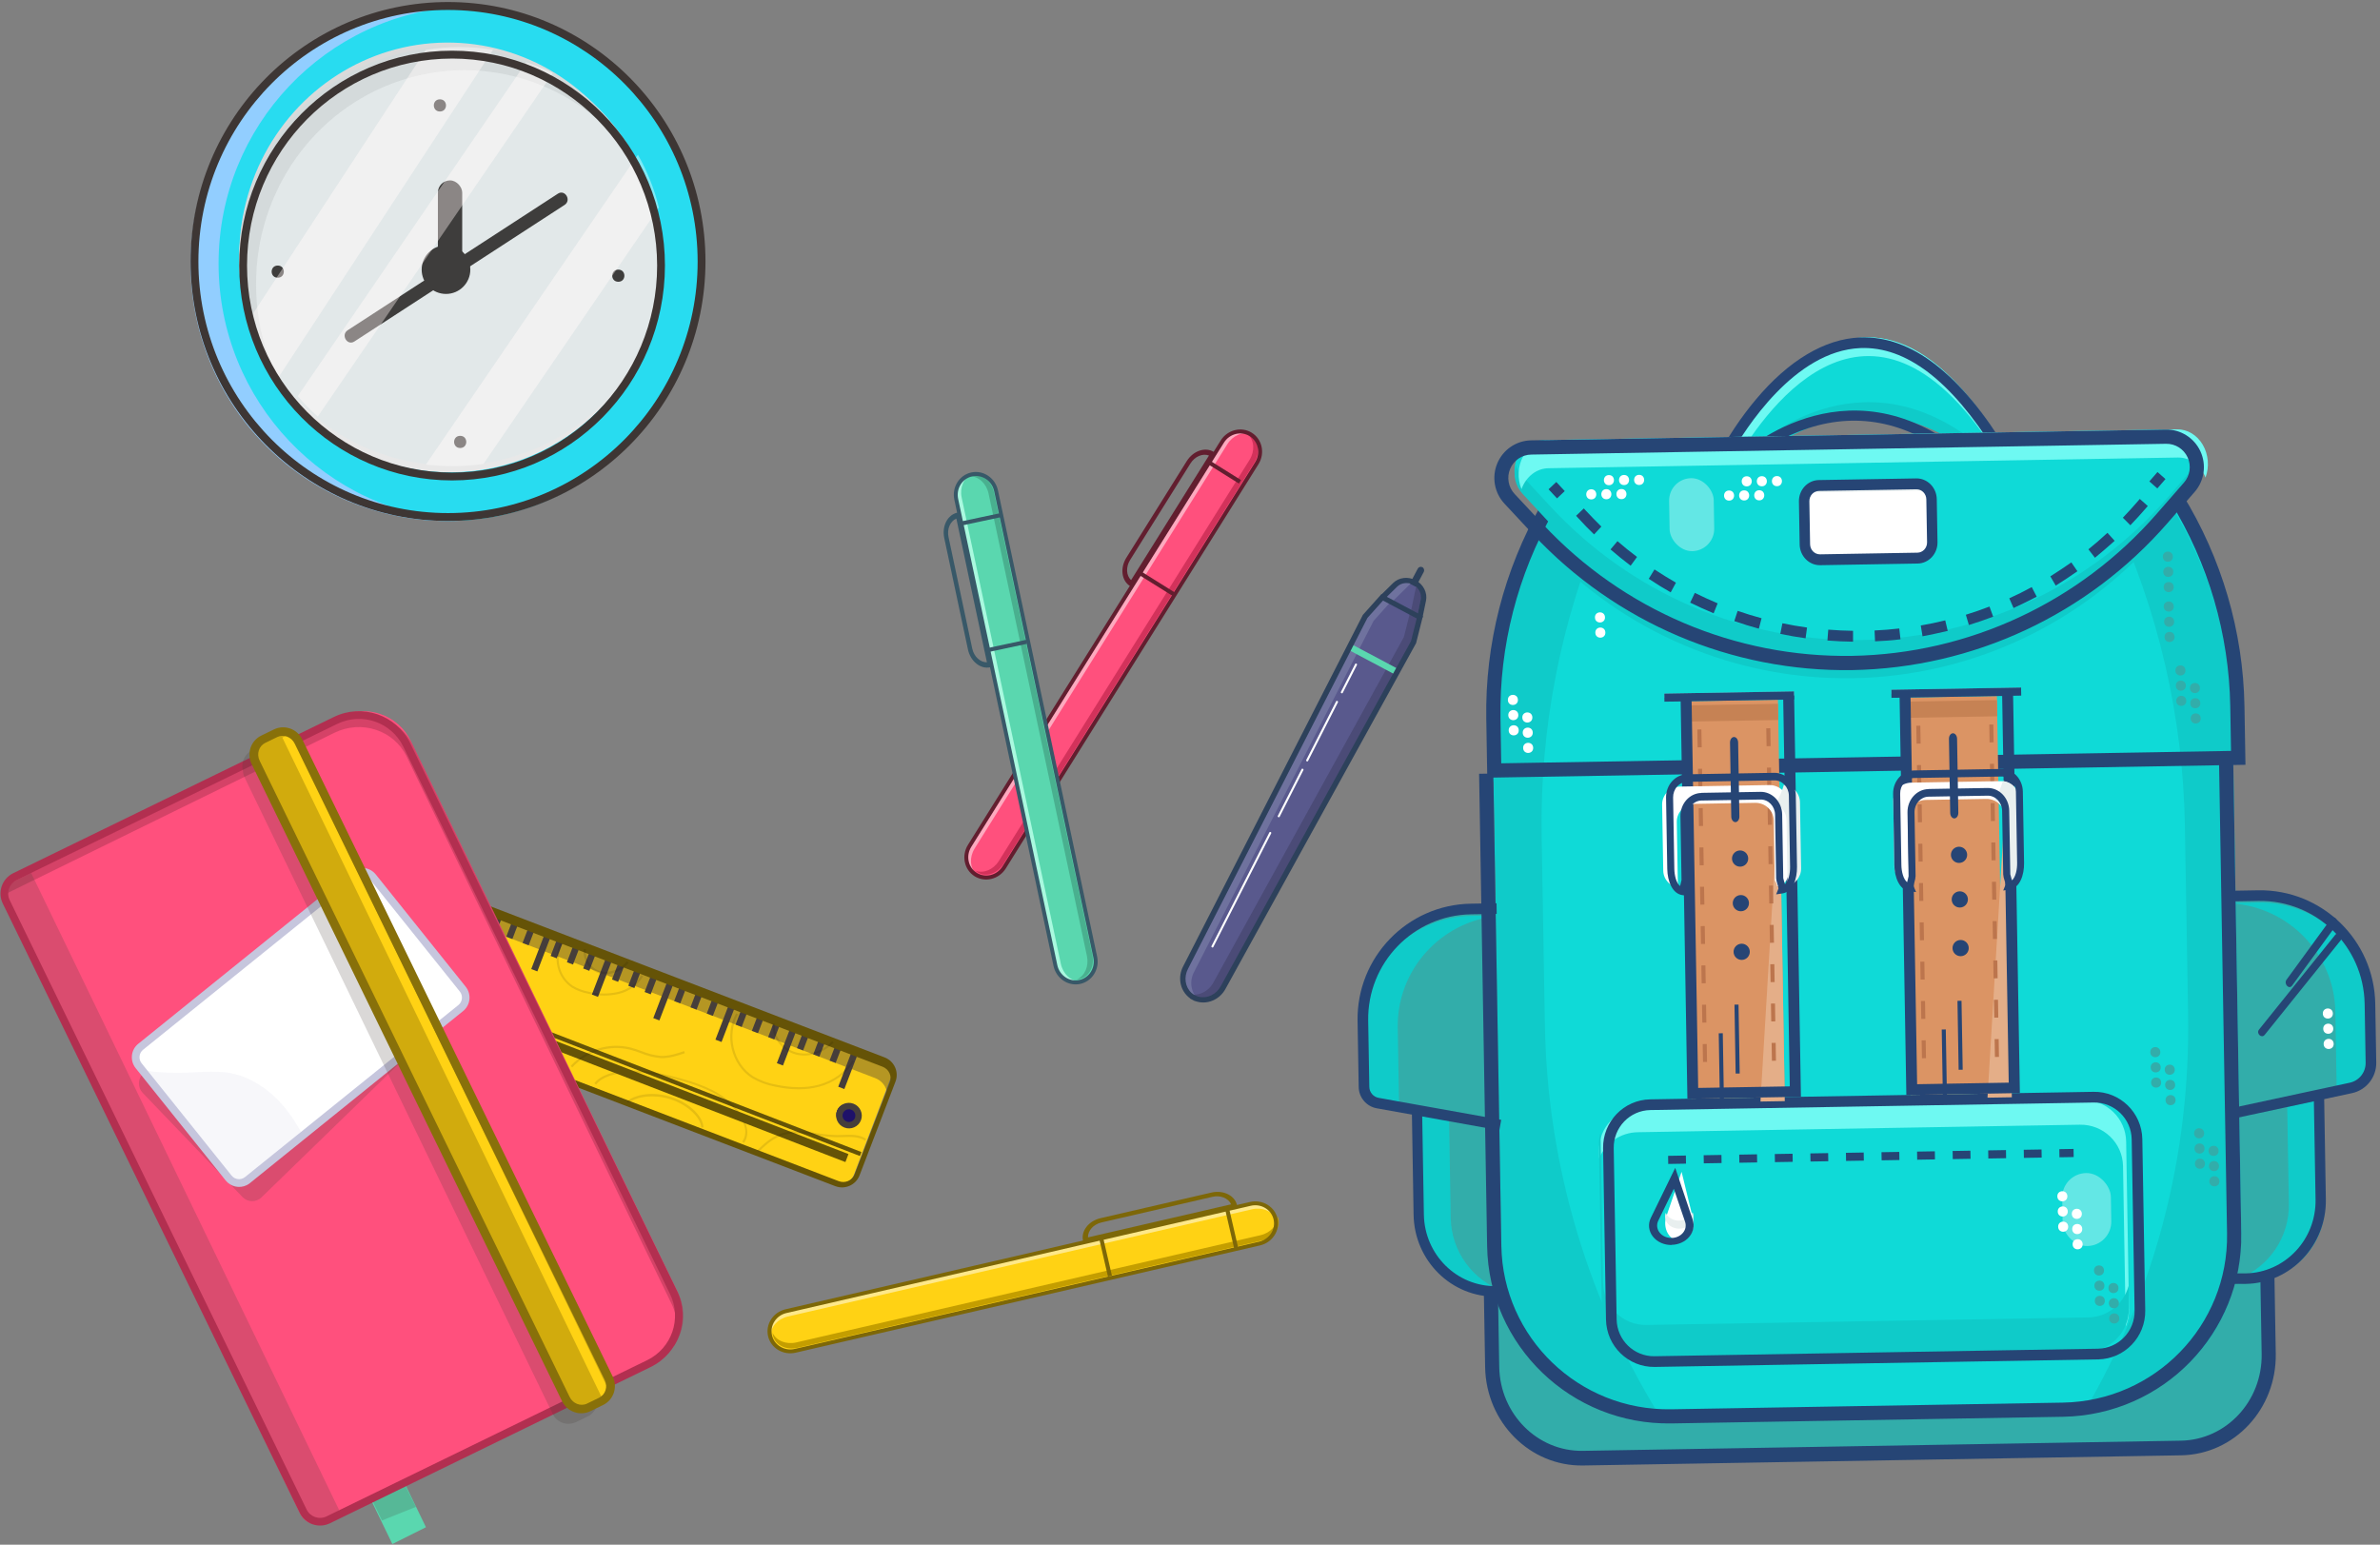 <svg height="381" viewBox="0 0 587 381" width="587" xmlns="http://www.w3.org/2000/svg"><rect x="0" y="0" width="587" height="381" fill="#808080" stroke="none"/><g fill="none" transform="translate(-4.594)"><g transform="matrix(.225 .974 -.974 .225 317.513 290.2)"><rect fill="#ffd214" height="128" rx="5" width="10" x="5.88" y=".587"/><path d="m10.697.018c-.229 0-.458.022-.685.066 2.092.406 3.63 2.585 3.63 5.143v117.581c-.001 2.558-1.539 4.737-3.63 5.143.227.044.456.066.685.066 2.383 0 4.315-2.332 4.315-5.209v-117.581c0-2.877-1.932-5.209-4.315-5.209z" fill="#c49e00"/><path d="m9.893 128.597c.229-0.0.458-.022.685-.066-2.092-.406-3.63-2.585-3.63-5.143v-117.581c.001-2.558 1.539-4.737 3.63-5.143-.227-.044-.456-.066-.685-.066-2.383 0-4.315 2.332-4.315 5.209v117.581c0 2.877 1.932 5.209 4.315 5.209z" fill="#fee88a"/><g fill="#7d6708"><path d="m10.574 129.222c-3.036-.004-5.496-2.556-5.5-5.706v-117.588c0-3.151 2.462-5.706 5.5-5.706 3.038 0 5.5 2.555 5.5 5.706v117.588c-.004 3.15-2.464 5.702-5.5 5.706zm0-128.008c-2.508.003-4.541 2.111-4.543 4.713v117.588c0 2.603 2.034 4.713 4.543 4.713 2.509 0 4.543-2.11 4.543-4.713v-117.588c-.003-2.602-2.035-4.711-4.543-4.713z"/><path d="m5.668 48.206h-.541c-2.463 0-4.459-2.442-4.459-5.453v-28.093c0-3.012 1.997-5.453 4.459-5.453h.541zm-1.081-37.625c-1.636.324-2.838 2.052-2.838 4.078v28.093c-0 2.027 1.202 3.754 2.838 4.078z"/><path d="m5.422 11.304h10v1h-10z"/><path d="m5.124 43.204h10v1h-10z"/></g></g><path d="m63.434-29.142 25.647-.072c1.657-.005 3.004 1.335 3.008 2.992 0.0.006 0.0.011-0.0.017l-.402 143.066c-.005 1.65-1.341 2.987-2.992 2.992l-25.647.072c-1.657.005-3.004-1.335-3.008-2.992-0-.006-0-.011 0-.017l.402-143.066c.005-1.65 1.341-2.987 2.992-2.992z" fill="#ffd214" transform="matrix(.358 -.934 .934 .358 80.593 305.805)"/><g fill="#463e3b" transform="matrix(.358 -.934 .934 .358 74.838 239.312)"><path d="m27.459 0h-4.719c2.499 0 4.525 2.078 4.525 4.642v140.792c0 2.564-2.026 4.642-4.525 4.642h4.719c2.499 0 4.525-2.078 4.525-4.642v-140.792c0-2.564-2.026-4.642-4.525-4.642z" opacity=".4"/><path d="m27.459 0h-22.934c-2.499 0-4.525 2.078-4.525 4.642v5.379c0-2.564 2.026-4.642 4.525-4.642h22.929c1.201-.001 2.353.487 3.203 1.358.85.871 1.327 2.052 1.327 3.284v-5.379c0-2.564-2.026-4.642-4.525-4.642z" opacity=".2"/><path d="m26.216 11.296h5.244v1.614h-5.244z"/><path d="m26.216 15.599h5.244v1.614h-5.244z"/><path d="m26.216 19.903h5.244v1.613h-5.244z"/><path d="m20.973 24.206h10.487v1.614h-10.487z"/><path d="m26.741 27.509h5.243v1.613h-5.243z"/><path d="m26.741 31.812h5.243v1.614h-5.243z"/><path d="m26.741 36.115h5.243v1.614h-5.243z"/><path d="m21.498 40.418h10.486v1.614h-10.486z"/><path d="m27.265 43.726h5.243v1.614h-5.243z"/><path d="m27.265 48.03h5.243v1.613h-5.243z"/><path d="m27.265 52.333h5.243v1.614h-5.243z"/><path d="m22.022 56.636h10.486v1.614h-10.486z"/><path d="m26.741 59.939h5.243v1.614h-5.243z"/><path d="m26.741 64.242h5.243v1.614h-5.243z"/><path d="m26.741 68.545h5.243v1.614h-5.243z"/><path d="m21.498 72.849h10.486v1.613h-10.486z"/><path d="m26.741 76.151h5.243v1.614h-5.243z"/><path d="m26.741 80.455h5.243v1.613h-5.243z"/><path d="m26.741 84.758h5.243v1.614h-5.243z"/><path d="m21.498 89.061h10.486v1.614h-10.486z"/><path d="m27.265 92.364h5.243v1.614h-5.243z"/><path d="m27.265 96.667h5.243v1.614h-5.243z"/><path d="m27.265 100.97h5.243v1.614h-5.243z"/><path d="m22.022 105.274h10.486v1.613h-10.486z"/><path d="m27.265 108.582h5.243v1.614h-5.243z"/><path d="m27.265 112.885h5.243v1.614h-5.243z"/><path d="m27.265 117.188h5.243v1.614h-5.243z"/><path d="m22.022 121.492h10.486v1.613h-10.486z"/><path d="m27.265 124.794h5.243v1.614h-5.243z"/><path d="m27.265 129.098h5.243v1.613h-5.243z"/><path d="m27.265 133.401h5.243v1.614h-5.243z"/><path d="m22.022 137.704h10.486v1.614h-10.486z"/></g><path d="m73.123-21.793 1.056-.003-.417 148.038-1.055.003z" fill="#655307" transform="matrix(.358 -.934 .934 .358 72.74 307.853)"/><path d="m69.972-15.454 2.111-.006-.413 146.988-2.111.006z" fill="#ffd214" transform="matrix(.358 -.934 .934 .358 65.836 309.223)"/><path d="m71.021-16.511 2.111-.005-.414 146.987-2.111.006z" fill="#ffd214" transform="matrix(.358 -.934 .934 .358 67.458 309.488)"/><path d="m71.021-17.567 2.111-.006-.414 146.987-2.111.006z" fill="#ffd214" transform="matrix(.358 -.934 .934 .358 68.407 308.811)"/><ellipse cx="138.498" cy="71.479" fill="#1e1169" rx="2.639" ry="2.625" transform="matrix(.358 -.934 .934 .358 97.138 378.66)"/><path d="m138.984 74.947c-1.737 0-3.146-1.42-3.146-3.171s1.409-3.171 3.146-3.171 3.146 1.42 3.146 3.171-1.409 3.171-3.146 3.171zm0-4.756c-.869 0-1.573.71-1.573 1.585s.704 1.585 1.573 1.585c.869 0 1.573-.71 1.573-1.585s-.704-1.585-1.573-1.585z" fill="#463e3b" transform="matrix(.358 -.934 .934 .358 97.182 379.287)"/><circle cx="13.73" cy="19.638" fill="#1e1169" r="2.5" transform="matrix(.358 -.934 .934 .358 63.747 233.302)"/><path d="m14.193 23.16c-1.737 0-3.146-1.42-3.146-3.171 0-1.751 1.409-3.171 3.146-3.171s3.146 1.42 3.146 3.171c0 1.751-1.409 3.171-3.146 3.171zm0-4.756c-.869 0-1.573.71-1.573 1.585 0 .876.704 1.585 1.573 1.585.869 0 1.573-.71 1.573-1.585 0-.876-.704-1.585-1.573-1.585z" fill="#463e3b" transform="matrix(.358 -.934 .934 .358 63.728 233.944)"/><path d="m88.883 121.103h-24.767c-2.548-.003-4.614-2.081-4.617-4.644v-141.43c.003-2.564 2.068-4.642 4.617-4.644h24.772c2.546.006 4.608 2.083 4.611 4.644v141.43c-.003 2.564-2.068 4.642-4.617 4.644zm-24.965-149.112c-1.637 0-2.964 1.365-2.964 3.049v141.778c0 1.684 1.327 3.049 2.964 3.049h24.293c.786 0 1.54-.321 2.096-.893.556-.572.868-1.347.868-2.156v-141.778c0-.809-.313-1.586-.87-2.158-.557-.572-1.312-.892-2.1-.891z" fill="#655307" transform="matrix(.358 -.934 .934 .358 80.524 306.446)"/><g fill="#000"><path d="m45.551 40.018c-.607-1.941-.929-3.953-.959-5.98-.066-1.641.189-3.281.752-4.837.583-1.593 1.708-2.962 3.197-3.89l.285.433c-1.386.87-2.43 2.148-2.97 3.635-.542 1.503-.786 3.085-.719 4.669.037 1.974.358 3.933.954 5.822z" opacity=".1" transform="matrix(.358 -.934 .934 .358 73.178 271.285)"/><path d="m45.725 56.928c-.389.002-.777-.027-1.161-.086l.085-.524c4.066.51 7.867-2.17 8.762-6.18.217-1.345.2-2.715-.051-4.051-.313-2.435-1.183-4.761-2.544-6.798-1.366-2.028-3.484-3.425-5.889-3.883l.085-.524c2.544.48 4.786 1.954 6.233 4.097 1.409 2.107 2.31 4.514 2.632 7.033.262 1.395.279 2.826.051 4.229-.727 3.787-4.402 6.676-8.204 6.687z" opacity=".1" transform="matrix(.358 -.934 .934 .358 62.96 282.129)"/><path d="m45.597 54.823-.143-.551c2.377-.558 4.073-2.944 3.778-5.336-.407-2.359-2.177-4.327-4.629-5.147l.219-.513c2.658.893 4.573 3.031 5.007 5.592.324 2.673-1.571 5.335-4.232 5.954z" opacity=".1" transform="matrix(.358 -.934 .934 .358 58.792 282.265)"/><path d="m92.911 85.418c-.397.002-.791-.053-1.173-.162l.143-.534c1.255.321 2.589.045 3.627-.752 2.624-1.807 4.631-5.993 5.126-10.693.224-2.499.21-5.013-.042-7.507-.426-5.061-1.289-9.292-2.583-12.573-1.513-3.894-3.648-6.499-5.888-7.138l.143-.534c2.386.687 4.657 3.404 6.233 7.458 1.29 3.328 2.163 7.608 2.583 12.722.255 2.527.269 5.076.041 7.609-.537 4.807-2.618 9.164-5.358 11.057-.828.632-1.822.997-2.852 1.049z" opacity=".1" transform="matrix(.358 -.934 .934 .358 75.623 337.074)"/><path d="m92.872 78.041-.243-.495c2.344-.971 4.083-5.411 3.792-9.699-.269-3.988-2.123-7.726-4.62-9.305l.341-.448c2.682 1.693 4.595 5.507 4.875 9.718.309 4.571-1.551 9.158-4.145 10.228z" opacity=".1" transform="matrix(.358 -.934 .934 .358 71.952 336.867)"/><path d="m81.953 46.316c-2.545-.48-4.789-1.956-6.237-4.101-1.41-2.109-2.311-4.518-2.633-7.039-.262-1.396-.28-2.828-.051-4.233.957-4.287 5.019-7.153 9.365-6.607l-.085.524c-4.07-.517-7.879 2.165-8.778 6.181-.218 1.346-.2 2.718.051 4.055.313 2.437 1.184 4.765 2.545 6.804 1.367 2.03 3.486 3.428 5.892 3.887z" opacity=".1" transform="matrix(.358 -.934 .934 .358 90.642 300.766)"/><path d="m82.133 37.921c-2.664-.897-4.578-3.047-5.002-5.617-.324-2.655 1.575-5.316 4.233-5.93l.143.551c-2.375.558-4.068 2.943-3.774 5.333.407 2.358 2.175 4.325 4.624 5.144z" opacity=".1" transform="matrix(.358 -.934 .934 .358 94.81 300.631)"/><path d="m130.045 73.753c-3.436-.519-6.724-2.66-9.017-5.845-1.899-2.637-3.196-6.025-3.827-10.071-.38-1.993-.405-4.039-.074-6.045 1.157-5.948 7.478-10.346 13.527-9.406l-.087.529c-5.776-.887-11.79 3.304-12.92 8.982-.32 1.946-.294 3.931.075 5.865.626 3.967 1.881 7.281 3.721 9.85 2.214 3.069 5.373 5.121 8.67 5.63z" opacity=".1" transform="matrix(.358 -.934 .934 .358 99.807 356.791)"/><path d="m130.411 61.16c-3.283-1.303-5.709-4.38-6.085-7.656-.39-3.624 1.908-7.25 5.125-8.089l.123.535c-2.972.774-5.093 4.143-4.733 7.51.335 3.083 2.646 5.985 5.753 7.218z" opacity=".1" transform="matrix(.358 -.934 .934 .358 106.397 357.059)"/></g><path d="m72.062-16.528 2.111-.006-.399 141.738-2.111.006z" fill="#655307" transform="matrix(.358 -.934 .934 .358 70.504 308.736)"/><path d="m91.376 68.504c-1.163-1.401-2.617-3.141-3.29-5.184-.443-1.612-.643-3.282-.594-4.955.003-.931-.038-1.889-.149-2.814-.694-5.276-4.209-9.752-9.192-11.707l.197-.501c5.171 2.024 8.821 6.668 9.543 12.142.111.952.13 1.926.149 2.868-.047 1.62.146 3.237.573 4.799.64 1.946 2.057 3.649 3.193 5.012z" fill="#000" opacity=".1" transform="matrix(.358 -.934 .934 .358 76.809 320.591)"/><path d="m26.359 44.196c-1.163-1.401-2.617-3.141-3.29-5.184-.443-1.612-.643-3.282-.594-4.955.003-.931-.038-1.889-.149-2.814-.694-5.276-4.209-9.752-9.192-11.707l.197-.501c5.171 2.024 8.821 6.668 9.543 12.142.111.952.13 1.926.149 2.868-.047 1.62.146 3.237.573 4.799.64 1.946 2.057 3.649 3.193 5.012z" fill="#000" opacity=".1" transform="matrix(.358 -.934 .934 .358 56.977 246.58)"/><path d="m37.894 30.457c-1.163-1.401-2.617-3.141-3.29-5.184-.443-1.612-.643-3.282-.594-4.955.003-.931-.038-1.889-.149-2.814-.694-5.276-4.209-9.752-9.192-11.707l.197-.501c5.171 2.024 8.821 6.668 9.543 12.142.111.952.13 1.926.149 2.868-.047 1.62.146 3.237.573 4.799.64 1.946 2.057 3.649 3.193 5.012z" fill="#000" opacity=".1" transform="matrix(.358 -.934 .934 .358 76.719 248.138)"/><path d="m135.713 90.702-.531-.114c.419-1.806-.351-3.66-1.1-5.41-.195-.465-.39-.925-.564-1.384-.558-1.586-1.005-3.208-1.34-4.855-.713-3.136-1.39-6.121-3.465-8.359-1.498-1.633-3.608-2.668-5.469-3.515l.224-.477c1.909.868 4.077 1.934 5.644 3.645 2.17 2.363 2.894 5.541 3.591 8.62.33 1.624.77 3.223 1.319 4.787.174.455.364.909.559 1.364.786 1.823 1.593 3.73 1.131 5.698z" fill="#000" opacity=".1" transform="matrix(.358 -.934 .934 .358 84.96 375.208)"/><g transform="matrix(1 -.017 .017 1 336.594 85.381)"><ellipse cx="9.977" cy="174.916" fill="#fff" rx="1.238" ry="1.248" transform="matrix(1 -.01 .01 1 -1.679 .104)"/><ellipse cx="10.013" cy="178.667" fill="#fff" rx="1.238" ry="1.248" transform="matrix(1 -.01 .01 1 -1.715 .104)"/><ellipse cx="10.049" cy="182.418" fill="#fff" rx="1.238" ry="1.248" transform="matrix(1 -.01 .01 1 -1.751 .105)"/><ellipse cx="6.493" cy="170.522" fill="#fff" rx="1.238" ry="1.248" transform="matrix(1 -.01 .01 1 -1.637 .07)"/><ellipse cx="6.52" cy="174.273" fill="#fff" rx="1.238" ry="1.248" transform="matrix(1 -.01 .01 1 -1.673 .071)"/><ellipse cx="6.556" cy="178.024" fill="#fff" rx="1.238" ry="1.248" transform="matrix(1 -.01 .01 1 -1.709 .071)"/><ellipse cx="14.369" cy="181.304" fill="#fff" rx="1.238" ry="1.248" transform="matrix(1 -.01 .01 1 -1.74 .146)"/><ellipse cx="14.405" cy="185.055" fill="#fff" rx="1.238" ry="1.248" transform="matrix(1 -.01 .01 1 -1.776 .147)"/><path d="m31 227v26.25c0 12.565 9.82 22.75 21.934 22.75h147.131c12.114 0 21.934-10.186 21.934-22.75v-26.25" fill="#32adaa"/><path d="m201.266 277h-147.524c-13.105-.01-23.728-11.037-23.742-24.647v-26.353h3.479v26.353c.014 11.611 9.074 21.019 20.255 21.034h147.533c11.181-.015 20.241-9.423 20.255-21.034v-26.353h3.479v26.353c-.014 13.606-10.632 24.632-23.734 24.647z" fill="#264575"/><path d="m216 140h6.488c15.195 0 27.512 12.049 27.512 26.912l-1.562 18.731-32.438 7.357" fill="#32adaa"/><path d="m237 188.745v24.811c0 10.739-8.523 19.444-19.037 19.444h-1.963v-67zm-208.488-48.745c-15.195 0-27.512 12.218-27.512 27.29l.571 18.324 11.703 3.887v24.948c0 10.798 8.825 19.552 19.711 19.552h2.015v-94z" fill="#32adaa"/><path d="m22.149 215.448v-24.948l-12.274-2.394v-19.816c.001-14.153 10.911-25.956 25.125-27.184v-.106h-6.488c-15.195 0-27.512 12.218-27.512 27.29v15.115c-.001 2.732 1.965 4.101 4.668 4.627l7.622 1.589-.001 25.066c0 10.798 8.823 19.872 19.709 19.872l2.003.441v-1.215c-7.726-2.848-12.852-10.161-12.851-18.337zm206.713-.007v-24.946l12.268-2.394v-19.814c-.001-14.152-10.905-25.954-25.112-27.182v-.106h6.484c15.187 0 27.498 12.217 27.498 27.287v13.327c-.011 3.769-2.665 5.72-6.39 6.457l-5.846 1.144-.032 26.234c0 10.797-8.815 19.215-19.695 19.215l-2.037.335v-1.215c7.732-2.843 12.864-10.162 12.862-18.344z" fill="#0fcbc9"/><path d="m163 30h-7.958c-28.987-26.038-54.698 0-54.698 0h-7.343s32.923-67.5 70 0z" fill="#0fdad7"/><path d="m155.042 26.614c-28.987-23.881-54.698 0-54.698 0h-5.323c-1.318 2.057-2.02 3.386-2.02 3.386h7.343s25.72-23.881 54.698 0h7.958c-.703-1.177-1.405-2.294-2.108-3.386z" fill="#0fcbc9"/><path d="m160.365 30h2.635c-37.077-67.5-70 0-70 0h2.565c8.222-13.596 34.917-49.557 64.8 0z" fill="#6ef9f2"/><path d="m217 105-0 117.005c.008 11.403-4.481 22.34-12.477 30.401-7.989 8.066-18.83 12.597-30.133 12.594h-95.761c-11.307.005-22.151-4.525-30.142-12.594-7.997-8.057-12.489-18.992-12.486-30.393l-0-117.014" fill="#0fdad7"/><path d="m204.733 41c9.343 15.789 14.268 33.766 14.267 52.074v12.926h-185v-12.926c.013-18.312 4.954-36.289 14.312-52.074" fill="#0fdad7"/><path d="m74 267c-4.498-.341-8.914-1.402-13.08-3.142-15.978-6.672-26.397-22.367-26.405-39.778v-115.98h-.514v-12.955c.004-18.334 4.868-36.335 14.092-52.145h15.182l-.541 1.097c-10.928 24.381-16.576 50.824-16.569 77.572v46.466c-.004 34.915 9.633 69.143 27.835 98.865zm103.34-.822c4.498-.341 8.65-1.51 12.816-3.251 15.978-6.672 26.322-21.436 26.33-38.847v-115.98h.514v-12.955c-.004-18.334-4.868-36.335-14.092-52.145h-15.182l.514 1.141c10.928 24.381 16.576 50.824 16.569 77.572v46.466c.004 34.897-9.284 68.288-27.469 97.999z" fill="#0fcbc9"/><path d="m203 46.324-3.571 3.952c-19.389 21.474-46.931 33.724-75.82 33.724-28.889 0-56.431-12.25-75.82-33.724l-2.788-3.072c1.044-2.105 2.16-4.174 3.348-6.204h151.752c1.021 1.749 1.988 3.523 2.9 5.324z" fill="#0fcbc9"/><path d="m34.502 194-30.137-5.939c-2.533-.501-4.36-2.723-4.365-5.31v-16.322c.019-15.693 12.711-28.409 28.374-28.429h6.382v2.624h-6.382c-14.218.014-25.74 11.559-25.755 25.804v16.322c.003 1.331.941 2.476 2.244 2.738l30.137 5.939z" fill="#264575"/><path d="m35 235h-1.922c-11.083-.014-20.064-9.183-20.078-20.499l.008-24.973 2.532.471v24.501c.009 9.885 7.856 17.895 17.537 17.905h1.922zm181.506-41-.506-2.572 28.384-5.598c2.319-.459 3.992-2.495 3.998-4.863v-14.538c-.014-14.245-11.534-25.79-25.748-25.804h-6.38v-2.624h6.38c15.658.019 28.347 12.736 28.367 28.429v14.538c-.006 3.624-2.563 6.739-6.11 7.444z" fill="#264575"/><path d="m217.922 235-3.126-.055.678-2.582 2.447.043c9.682-.01 17.528-8.02 17.537-17.905v-24.501l2.549-.47-.008 24.971c-.014 11.315-8.995 20.484-20.078 20.499zm-53.922-204h-74l.978-1.903c2.753-5.096 6.057-9.876 9.853-14.252 8.237-9.487 17.19-14.61 25.855-14.837 12.709-.349 24.859 9.443 36.161 29.019zm-69.633-2.618h65.073c-10.438-17.368-21.4-26.025-32.659-25.755-16.264.41-28.781 19.558-32.414 25.755z" fill="#264575"/><path d="m150.301 31c-11.552-9.758-23.888-12.732-36.668-8.846-5.84 1.8-11.231 4.794-15.821 8.786l-1.812-1.857c.261-.249 26.711-24.777 56-.052zm69.699 76h-187v-14.54c.005-18.444 4.976-36.552 14.399-52.46l3.022 1.735c-9.108 15.376-13.912 32.88-13.918 50.708v11.07h179.993v-11.052c-.011-17.816-4.815-35.307-13.918-50.673l3.022-1.735c9.423 15.908 14.394 34.016 14.399 52.46z" fill="#264575"/><path d="m172.297 267h-96.594c-24.689 0-44.703-19.922-44.703-44.497v-116.503h3.506v116.503c0 22.647 18.445 41.007 41.197 41.007h96.594c22.752 0 41.197-18.359 41.197-41.007v-116.503h3.506v116.503c0 24.575-20.014 44.497-44.703 44.497zm51.304-93.32 19.165-23.025c.778-.932-.573-2.276-1.359-1.335l-19.174 23.025c-.778.932.573 2.276 1.359 1.335zm6.976-12.035 11.184-14.787c.783-1.04-.547-2.553-1.339-1.503l-11.184 14.787c-.783 1.04.547 2.553 1.339 1.503z" fill="#264575"/><path d="m178.53 189h-109.06c-5.782 0-10.47 4.645-10.47 10.375v1.928c1.658-3.792 5.427-6.247 9.597-6.251h109.06c5.782 0 10.47 4.645 10.47 10.375v39.573c.575-1.3.872-2.704.872-4.124v-41.501c0-2.752-1.103-5.391-3.067-7.336-1.963-1.946-4.627-3.039-7.403-3.039z" fill="#6ef9f2"/><path d="m178.966 242.609h-109.06c-5.782 0-10.47-4.745-10.47-10.599v-37.009c-.288.974-.435 1.986-.436 3.003v42.397c0 5.854 4.687 10.599 10.47 10.599h109.06c5.782 0 10.47-4.745 10.47-10.599v-5.388c-1.314 4.502-5.396 7.593-10.034 7.596z" fill="#0fcbc9"/><rect fill="#fff" height="18" opacity=".35" rx="6" width="12" x="173" y="207"/><path d="m181.188 253h-109.375c-6.52-.01-11.803-5.323-11.812-11.88v-42.24c.01-6.557 5.293-11.87 11.812-11.88h109.375c6.52.01 11.803 5.323 11.812 11.88v42.24c-.01 6.557-5.293 11.87-11.812 11.88zm-109.375-63.36c-5.072.005-9.183 4.139-9.188 9.24v42.24c.005 5.101 4.115 9.235 9.188 9.24h109.375c5.072-.005 9.183-4.139 9.188-9.24v-42.24c-.005-5.101-4.115-9.235-9.188-9.24z" fill="#264575"/><path d="m79.259 205-3.957 10.959c-.482 1.329-.383 2.867.263 4.087.645 1.22 1.75 1.955 2.934 1.954 1.094.002 2.125-.625 2.788-1.694.662-1.069.879-2.458.586-3.752z" fill="#fff"/><path d="m81.802 215c-.486 1.21-1.815 2.022-3.31 2.023-1.481.008-2.807-.784-3.31-1.977-.359.913-.183 1.919.473 2.702.656.783 1.711 1.249 2.837 1.252 1.096.001 2.129-.436 2.792-1.183.663-.747.881-1.716.587-2.619z" fill="#e8efef"/><path d="m176 203h-3.509v-2h3.509zm-7.895 0h-4.386v-2h4.386zm-8.772 0h-4.386v-2h4.386zm-8.772 0h-4.386v-2h4.386zm-8.772 0h-4.386v-2h4.386zm-8.772 0h-4.386v-2h4.386zm-8.772 0h-4.386v-2h4.386zm-8.772 0h-4.386v-2h4.386zm-8.772 0h-4.386v-2h4.386zm-8.772 0h-4.386v-2h4.386zm-8.772 0h-4.386v-2h4.386zm-8.772 0h-4.386v-2h4.386z" fill="#264575"/><path d="m136 89v98h23v-98" fill="#db9464"/><path d="m161 110v78h-6z" fill="#e4ae88"/><path d="m136 90v4h23v-4" fill="#c68254"/><path d="m163 187h-28v-99h2.703v96.383h22.594v-96.383h2.703z" fill="#264575"/><path d="m133 87h32v1h-32z" fill="#6ef9f2"/><path d="m140 178h-1v-4.409h1zm0-9.699h-1v-4.409h1zm0-9.699h-1v-4.409h1zm0-9.699h-1v-4.409h1zm0-9.699h-1v-4.409h1zm0-9.699h-1v-4.409h1zm0-9.699h-1v-4.409h1zm0-9.699h-1v-4.409h1zm0-9.699h-1v-4.409h1zm18 77.591h-1v-4.409h1zm0-9.699h-1v-4.409h1zm0-9.699h-1v-4.409h1zm0-9.699h-1v-4.409h1zm0-9.699h-1v-4.409h1zm0-9.699h-1v-4.409h1zm0-9.699h-1v-4.409h1zm0-9.699h-1v-4.409h1zm0-9.699h-1v-4.409h1z" fill="#bc754d"/><path d="m144 171h1v17h-1z" fill="#264575"/><path d="m148 164h1v17h-1z" fill="#264575"/><path d="m133 87h32v2h-32z" fill="#264575"/><circle cx="149" cy="151" fill="#264575" r="2"/><circle cx="149" cy="139" fill="#264575" r="2"/><circle cx="149" cy="128" fill="#264575" r="2"/><path d="m164 114.391v16.286c0 2.222-.833 4.08-3.038 4.322.248-.536-.505-1.132-.505-1.729v-14.557c-.01-2.421-2.018-4.382-4.499-4.391h-14.915c-2.481.009-4.49 1.97-4.499 4.391v14.557c.002.596.131 1.185.381 1.729-2.231-.281-3.907-2.127-3.924-4.322v-16.286c.01-2.421 2.018-4.382 4.499-4.391h22.001c2.481.009 4.49 1.97 4.499 4.391z" fill="#fff"/><path d="m164 114.37v16.303c-.016 2.198-1.622 4.046-3.76 4.327.239-.545.363-1.134.365-1.731v-14.573c-.004-1.753-1.027-3.337-2.605-4.033.885-1.462 1.592-3.028 2.105-4.664 2.206.222 3.889 2.11 3.895 4.37z" fill="#e8efef"/><path d="m138.258 137-1.531-.205c-2.595-.345-3.728-3.535-3.728-6.53v-17.593c.005-3.13 2.356-5.667 5.258-5.672h21.483c2.902.005 5.254 2.541 5.258 5.672v17.575c0 3.013-1.15 6.203-3.728 6.53l-1.531.205.605-1.446c-.052-.371-.136-.737-.251-1.091-.156-.456-.252-.933-.285-1.418v-15.69c0-2.102-1.58-3.806-3.529-3.806h-14.556c-1.949 0-3.529 1.704-3.529 3.806v15.709c-.033.485-.129.962-.285 1.418-.115.355-.199.72-.251 1.091zm3.477-25.364h14.564c2.902.005 5.254 2.541 5.258 5.672v15.709c.05.295.123.585.216.868.061.215.121.42.173.625.917-.802 1.341-2.631 1.341-4.291v-17.547c0-1.009-.372-1.977-1.034-2.691-.662-.714-1.559-1.115-2.495-1.115h-21.492c-.936 0-1.833.401-2.495 1.115-.662.714-1.034 1.682-1.034 2.691v17.575c0 1.67.424 3.489 1.341 4.291.052-.205.112-.41.173-.625.094-.282.166-.573.216-.868v-15.709c.005-3.13 2.356-5.667 5.258-5.672z" fill="#264575"/><path d="m149 117.63v-18.261c0-.756-.448-1.37-1-1.37s-1 .613-1 1.37v18.261c0 .756.448 1.37 1 1.37s1-.613 1-1.37z" fill="#264575"/><path d="m82 89v98h23v-98" fill="#db9464"/><path d="m105 110v78h-6z" fill="#e4ae88"/><path d="m82 90v4h23v-4" fill="#c68254"/><path d="m109 187h-28v-99h2.703v96.383h22.594v-96.383h2.703z" fill="#264575"/><path d="m77 87h32v1h-32z" fill="#6ef9f2"/><path d="m86 178h-1v-4.409h1zm0-9.699h-1v-4.409h1zm0-9.699h-1v-4.409h1zm0-9.699h-1v-4.409h1zm0-9.699h-1v-4.409h1zm0-9.699h-1v-4.409h1zm0-9.699h-1v-4.409h1zm0-9.699h-1v-4.409h1zm0-9.699h-1v-4.409h1zm17 77.591h-1v-4.409h1zm0-9.699h-1v-4.409h1zm0-9.699h-1v-4.409h1zm0-9.699h-1v-4.409h1zm0-9.699h-1v-4.409h1zm0-9.699h-1v-4.409h1zm0-9.699h-1v-4.409h1zm0-9.699h-1v-4.409h1zm0-9.699h-1v-4.409h1z" fill="#bc754d"/><path d="m89 171h1v17h-1z" fill="#264575"/><path d="m93 164h1v17h-1z" fill="#264575"/><path d="m77 87h32v2h-32z" fill="#264575"/><circle cx="95" cy="151" fill="#264575" r="2"/><circle cx="95" cy="139" fill="#264575" r="2"/><circle cx="95" cy="128" fill="#264575" r="2"/><path d="m107 114.391v16.286c0 2.222-.833 4.08-3.038 4.322.248-.536-.505-1.132-.505-1.729v-14.557c-.01-2.421-2.018-4.382-4.499-4.391h-14.915c-2.481.009-4.49 1.97-4.499 4.391v14.557c.002.596.131 1.185.381 1.729-2.231-.281-3.907-2.127-3.924-4.322v-16.286c.01-2.421 2.018-4.382 4.499-4.391h22.001c2.481.009 4.49 1.97 4.499 4.391z" fill="#fff"/><path d="m110 114.37v16.303c-.016 2.198-1.622 4.046-3.76 4.327.239-.545.363-1.134.365-1.731v-14.573c-.004-1.753-1.027-3.337-2.605-4.033.885-1.462 1.592-3.028 2.105-4.664 2.206.222 3.889 2.11 3.895 4.37z" fill="#e8efef"/><path d="m82.258 137-1.531-.205c-2.595-.345-3.728-3.535-3.728-6.53v-17.593c.005-3.13 2.356-5.667 5.258-5.672h21.483c2.902.005 5.254 2.541 5.258 5.672v17.575c0 3.013-1.15 6.203-3.728 6.53l-1.531.205.605-1.446c-.052-.371-.136-.737-.251-1.091-.156-.456-.252-.933-.285-1.418v-15.69c0-2.102-1.58-3.806-3.529-3.806h-14.556c-1.949 0-3.529 1.704-3.529 3.806v15.709c-.033.485-.129.962-.285 1.418-.115.355-.199.72-.251 1.091zm3.477-25.364h14.564c2.902.005 5.254 2.541 5.258 5.672v15.709c.05.295.123.585.216.868.061.215.121.42.173.625.917-.802 1.341-2.631 1.341-4.291v-17.547c0-2.102-1.58-3.806-3.529-3.806h-21.492c-.936 0-1.833.401-2.495 1.115-.662.714-1.034 1.682-1.034 2.691v17.575c0 1.67.424 3.489 1.341 4.291.052-.205.112-.41.173-.625.094-.282.166-.573.216-.868v-15.709c.005-3.13 2.356-5.667 5.258-5.672z" fill="#264575"/><path d="m95 117.63v-18.261c0-.756-.448-1.37-1-1.37s-1 .613-1 1.37v18.261c0 .756.448 1.37 1 1.37s1-.613 1-1.37zm-18.489 105.37c-1.865.003-3.604-.819-4.621-2.185-1.017-1.365-1.172-3.088-.413-4.576l6.233-12.24 4.102 12.906c.443 1.442.094 2.983-.944 4.169-1.038 1.186-2.648 1.885-4.357 1.89zm.763-13.85-3.964 7.79c-.488.952-.389 2.055.261 2.93s1.765 1.401 2.959 1.398c1.101.001 2.14-.449 2.805-1.216.666-.767.882-1.761.584-2.688z" fill="#264575"/><ellipse cx="43.092" cy="92.334" fill="#fff" rx="1.238" ry="1.248" transform="matrix(1 -.01 .01 1 -.884 .418)"/><ellipse cx="43.127" cy="96.085" fill="#fff" rx="1.238" ry="1.248" transform="matrix(1 -.01 .01 1 -.92 .418)"/><ellipse cx="43.163" cy="99.836" fill="#fff" rx="1.238" ry="1.248" transform="matrix(1 -.01 .01 1 -.956 .419)"/><ellipse cx="39.607" cy="87.941" fill="#fff" rx="1.238" ry="1.248" transform="matrix(1 -.01 .01 1 -.842 .384)"/><ellipse cx="39.643" cy="91.691" fill="#fff" rx="1.238" ry="1.248" transform="matrix(1 -.01 .01 1 -.878 .385)"/><ellipse cx="39.679" cy="95.442" fill="#fff" rx="1.238" ry="1.248" transform="matrix(1 -.01 .01 1 -.914 .385)"/><ellipse cx="176.441" cy="217.081" fill="#fff" rx="1.238" ry="1.248" transform="matrix(1 -.01 .01 1 -2.076 1.704)"/><ellipse cx="176.476" cy="220.831" fill="#fff" rx="1.238" ry="1.248" transform="matrix(1 -.01 .01 1 -2.112 1.704)"/><ellipse cx="176.512" cy="224.582" fill="#fff" rx="1.238" ry="1.248" transform="matrix(1 -.01 .01 1 -2.148 1.705)"/><ellipse cx="172.948" cy="212.687" fill="#fff" rx="1.238" ry="1.248" transform="matrix(1 -.01 .01 1 -2.034 1.67)"/><ellipse cx="172.983" cy="216.437" fill="#fff" rx="1.238" ry="1.248" transform="matrix(1 -.01 .01 1 -2.07 1.67)"/><ellipse cx="173.019" cy="220.188" fill="#fff" rx="1.238" ry="1.248" transform="matrix(1 -.01 .01 1 -2.106 1.671)"/><ellipse cx="239.189" cy="168.763" fill="#fff" rx="1.238" ry="1.248" transform="matrix(1 -.01 .01 1 -1.609 2.304)"/><ellipse cx="239.225" cy="172.514" fill="#fff" rx="1.238" ry="1.248" transform="matrix(1 -.01 .01 1 -1.645 2.304)"/><ellipse cx="239.261" cy="176.264" fill="#fff" rx="1.238" ry="1.248" transform="matrix(1 -.01 .01 1 -1.681 2.305)"/><ellipse cx="61.431" cy="67.972" fill="#fff" rx="1.238" ry="1.248" transform="matrix(1 -.01 .01 1 -.65 .593)"/><ellipse cx="61.458" cy="71.723" fill="#fff" rx="1.238" ry="1.248" transform="matrix(1 -.01 .01 1 -.686 .593)"/><g fill="#32adaa"><ellipse cx="201.712" cy="67.731" rx="1.238" ry="1.248" transform="matrix(1 -.01 .01 1 -.641 1.939)"/><ellipse cx="201.739" cy="71.481" rx="1.238" ry="1.248" transform="matrix(1 -.01 .01 1 -.677 1.94)"/><ellipse cx="201.775" cy="75.232" rx="1.238" ry="1.248" transform="matrix(1 -.01 .01 1 -.713 1.94)"/><ellipse cx="201.708" cy="55.432" rx="1.238" ry="1.248" transform="matrix(1 -.01 .01 1 -.523 1.939)"/><ellipse cx="201.744" cy="59.183" rx="1.238" ry="1.248" transform="matrix(1 -.01 .01 1 -.559 1.939)"/><ellipse cx="201.78" cy="62.933" rx="1.238" ry="1.248" transform="matrix(1 -.01 .01 1 -.595 1.94)"/><ellipse cx="199.967" cy="181.942" rx="1.238" ry="1.248" transform="matrix(1 -.01 .01 1 -1.737 1.928)"/><ellipse cx="200.003" cy="185.693" rx="1.238" ry="1.248" transform="matrix(1 -.01 .01 1 -1.773 1.928)"/><ellipse cx="200.039" cy="189.443" rx="1.238" ry="1.248" transform="matrix(1 -.01 .01 1 -1.809 1.929)"/><ellipse cx="196.483" cy="177.548" rx="1.238" ry="1.248" transform="matrix(1 -.01 .01 1 -1.695 1.894)"/><ellipse cx="196.519" cy="181.299" rx="1.238" ry="1.248" transform="matrix(1 -.01 .01 1 -1.731 1.895)"/><ellipse cx="196.555" cy="185.05" rx="1.238" ry="1.248" transform="matrix(1 -.01 .01 1 -1.767 1.895)"/><ellipse cx="210.426" cy="202.142" rx="1.238" ry="1.248" transform="matrix(1 -.01 .01 1 -1.931 2.029)"/><ellipse cx="210.462" cy="205.893" rx="1.238" ry="1.248" transform="matrix(1 -.01 .01 1 -1.967 2.03)"/><ellipse cx="210.497" cy="209.644" rx="1.238" ry="1.248" transform="matrix(1 -.01 .01 1 -2.003 2.03)"/><ellipse cx="206.942" cy="197.749" rx="1.238" ry="1.248" transform="matrix(1 -.01 .01 1 -1.889 1.996)"/><ellipse cx="206.977" cy="201.499" rx="1.238" ry="1.248" transform="matrix(1 -.01 .01 1 -1.925 1.996)"/><ellipse cx="207.013" cy="205.25" rx="1.238" ry="1.248" transform="matrix(1 -.01 .01 1 -1.961 1.997)"/><ellipse cx="185.157" cy="235.532" rx="1.238" ry="1.248" transform="matrix(1 -.01 .01 1 -2.252 1.788)"/><ellipse cx="185.193" cy="239.283" rx="1.238" ry="1.248" transform="matrix(1 -.01 .01 1 -2.288 1.789)"/><ellipse cx="185.22" cy="243.034" rx="1.238" ry="1.248" transform="matrix(1 -.01 .01 1 -2.324 1.789)"/><ellipse cx="181.664" cy="231.138" rx="1.238" ry="1.248" transform="matrix(1 -.01 .01 1 -2.21 1.754)"/><ellipse cx="181.7" cy="234.889" rx="1.238" ry="1.248" transform="matrix(1 -.01 .01 1 -2.246 1.755)"/><ellipse cx="181.735" cy="238.64" rx="1.238" ry="1.248" transform="matrix(1 -.01 .01 1 -2.282 1.755)"/><ellipse cx="207.813" cy="87.938" rx="1.238" ry="1.248" transform="matrix(1 -.01 .01 1 -.835 1.999)"/><ellipse cx="207.84" cy="91.689" rx="1.238" ry="1.248" transform="matrix(1 -.01 .01 1 -.871 1.999)"/><ellipse cx="207.876" cy="95.44" rx="1.238" ry="1.248" transform="matrix(1 -.01 .01 1 -.907 2)"/><ellipse cx="204.32" cy="83.544" rx="1.238" ry="1.248" transform="matrix(1 -.01 .01 1 -.793 1.965)"/><ellipse cx="204.356" cy="87.295" rx="1.238" ry="1.248" transform="matrix(1 -.01 .01 1 -.829 1.966)"/><ellipse cx="204.392" cy="91.046" rx="1.238" ry="1.248" transform="matrix(1 -.01 .01 1 -.865 1.966)"/><ellipse cx="223.498" cy="180.177" rx="1.238" ry="1.248" transform="matrix(1 -.01 .01 1 -1.719 2.154)"/><ellipse cx="223.534" cy="183.928" rx="1.238" ry="1.248" transform="matrix(1 -.01 .01 1 -1.755 2.154)"/><ellipse cx="223.57" cy="187.687" rx="1.238" ry="1.248" transform="matrix(1 -.01 .01 1 -1.791 2.155)"/><ellipse cx="220.014" cy="175.792" rx="1.238" ry="1.248" transform="matrix(1 -.01 .01 1 -1.677 2.12)"/><ellipse cx="220.05" cy="179.543" rx="1.238" ry="1.248" transform="matrix(1 -.01 .01 1 -1.713 2.121)"/><ellipse cx="220.085" cy="183.293" rx="1.238" ry="1.248" transform="matrix(1 -.01 .01 1 -1.749 2.121)"/></g><path d="m48.38 24h155.188c2.938-.005 5.602 1.732 6.793 4.43 1.192 2.698.687 5.848-1.288 8.034l-6.804 7.541c-19.506 21.646-47.212 33.995-76.274 33.995-29.062 0-56.768-12.349-76.274-33.995l-6.804-7.55c-1.963-2.18-2.468-5.317-1.288-8.007 1.18-2.691 3.824-4.433 6.75-4.448z" fill="#0fdad7"/><path d="m209.067 32.818-6.803 7.597c-19.503 21.782-47.206 34.208-76.264 34.208-29.058 0-56.761-12.426-76.264-34.208l-6.803-7.597c-.731-.81-1.278-1.772-1.601-2.818-.777 2.515-.166 5.258 1.601 7.195l6.803 7.597c19.503 21.782 47.206 34.208 76.264 34.208 29.058 0 56.761-12.426 76.264-34.208l6.803-7.597c1.767-1.936 2.378-4.679 1.601-7.195-.324 1.047-.87 2.009-1.601 2.818z" fill="#0fcbc9"/><path d="m49.422 30.948h155.156c2.938-.028 5.606 1.961 6.777 5.052 1.025-2.635.819-5.687-.549-8.109-1.368-2.422-3.711-3.886-6.228-3.891h-155.156c-2.516.005-4.86 1.469-6.228 3.891-1.368 2.422-1.575 5.473-.549 8.109 1.17-3.091 3.839-5.08 6.777-5.052z" fill="#6ef9f2"/><path d="m123.5 82c-29.807-.023-58.22-12.688-78.243-34.875l-6.864-7.617c-2.449-2.714-3.079-6.621-1.608-9.973 1.471-3.352 4.766-5.52 8.412-5.534h156.564c3.653-.003 6.965 2.159 8.446 5.514s.855 7.273-1.599 9.993l-6.864 7.617c-20.023 22.188-48.436 34.852-78.243 34.875zm-78.304-54.49c-2.276-.006-4.341 1.34-5.263 3.432s-.525 4.533 1.009 6.222l6.873 7.609c19.363 21.452 46.836 33.696 75.658 33.717 28.821-.021 56.295-12.265 75.658-33.717l6.882-7.609c1.535-1.689 1.931-4.13 1.009-6.222s-2.986-3.438-5.263-3.432z" fill="#264575"/><path d="m197.982 35.08 3.064-.013-.011 2.624-3.064.013z" fill="#264575" transform="matrix(.671 -.741 .741 .671 38.648 159.882)"/><path d="m129.187 75-.079-2.672c2.041-.062 4.109-.187 6.106-.392l.253 2.672c-2.032.24-4.161.329-6.281.392zm-5.426 0c-2.102-.062-4.222-.196-6.316-.401l.253-2.672c2.032.196 4.109.329 6.106.392zm17.15-1.042-.384-2.672c2.024-.312 4.056-.704 6.054-1.158l.567 2.609c-2.067.454-4.161.855-6.237 1.22zm-28.839 0c-2.076-.329-4.17-.73-6.22-1.193l.567-2.609c1.998.454 4.03.846 6.054 1.158zm-11.48-2.556c-2.024-.588-4.056-1.247-6.028-1.977l.872-2.511c1.919.704 3.89 1.345 5.862 1.915zm51.806 0-.715-2.574c1.971-.57 3.943-1.22 5.862-1.924l.872 2.511c-1.963.704-3.995 1.362-6.019 1.95zm-62.893-3.99c-1.937-.837-3.864-1.781-5.74-2.725l1.186-2.387c1.814.944 3.699 1.834 5.583 2.672zm73.981 0-1.021-2.458c1.875-.81 3.76-1.71 5.583-2.672l1.186 2.387c-1.884.953-3.821 1.87-5.749 2.707zm-84.483-5.343c-1.814-1.078-3.62-2.235-5.356-3.437l1.457-2.28c1.692 1.167 3.489 2.298 5.234 3.357zm94.994 0-1.317-2.36c1.745-1.051 3.489-2.173 5.234-3.348l1.465 2.208c-1.762 1.184-3.568 2.342-5.382 3.428zm-104.756-6.741c-1.666-1.3-3.315-2.672-4.894-4.096l1.745-2.013c1.535 1.38 3.14 2.716 4.763 3.981zm114.525 0-1.588-2.119c1.622-1.265 3.228-2.609 4.763-3.99l1.745 2.004c-1.605 1.362-3.254 2.787-4.92 4.087zm-123.406-7.863c-1.317-1.327-2.617-2.672-3.864-4.114l-.497-.561 1.937-1.781.488.552c1.213 1.371 2.477 2.672 3.76 3.998zm132.277 0-1.832-1.906c1.274-1.282 2.53-2.618 3.742-3.981l.515-.579 1.937 1.781-.515.579c-1.247 1.389-2.538 2.77-3.847 4.079z" fill="#264575"/><path d="m50.026 34.858 2.624-.01-.012 3.064-2.624.01z" fill="#264575" transform="matrix(.741 -.671 .671 .741 -11.139 43.879)"/><rect fill="#fff" height="18" rx="4.31" width="32" x="112" y="36"/><path d="m144 38h-32c.514-1.187 1.977-1.993 3.633-2h24.751c1.651.009 3.108.815 3.615 2z" fill="#e8efef"/><path d="m140.014 56h-24.028c-2.752-.005-4.981-2.327-4.986-5.192v-10.616c.005-2.865 2.234-5.187 4.986-5.192h24.028c2.752.005 4.981 2.327 4.986 5.192v10.616c-.005 2.865-2.234 5.187-4.986 5.192zm-24.028-18.319c-1.33.005-2.407 1.126-2.411 2.511v10.616c.005 1.385 1.082 2.506 2.411 2.511h24.028c1.33-.005 2.407-1.126 2.411-2.511v-10.616c-.005-1.385-1.082-2.506-2.411-2.511z" fill="#264575"/><rect fill="#fff" height="18" opacity=".35" rx="5.5" width="11" x="79" y="34"/><ellipse cx="67.296" cy="37.65" fill="#fff" rx="1.248" ry="1.238" transform="matrix(.009 -1 1 .009 29.013 104.588)"/><ellipse cx="63.574" cy="37.614" fill="#fff" rx="1.248" ry="1.238" transform="matrix(.009 -1 1 .009 25.363 100.831)"/><ellipse cx="59.852" cy="37.587" fill="#fff" rx="1.248" ry="1.238" transform="matrix(.009 -1 1 .009 21.703 97.082)"/><ellipse cx="71.721" cy="34.227" fill="#fff" rx="1.248" ry="1.238" transform="matrix(.009 -1 1 .009 36.82 105.622)"/><ellipse cx="68" cy="34.191" fill="#fff" rx="1.248" ry="1.238" transform="matrix(.009 -1 1 .009 33.171 101.865)"/><ellipse cx="64.269" cy="34.155" fill="#fff" rx="1.248" ry="1.238" transform="matrix(.009 -1 1 .009 29.511 98.1)"/><ellipse cx="101.283" cy="38.529" fill="#fff" rx="1.248" ry="1.238" transform="matrix(.009 -1 1 .009 61.8 139.445)"/><ellipse cx="97.562" cy="38.494" fill="#fff" rx="1.248" ry="1.238" transform="matrix(.009 -1 1 .009 58.15 135.689)"/><ellipse cx="93.84" cy="38.467" fill="#fff" rx="1.248" ry="1.238" transform="matrix(.009 -1 1 .009 54.49 131.94)"/><ellipse cx="105.709" cy="35.106" fill="#fff" rx="1.248" ry="1.238" transform="matrix(.009 -1 1 .009 69.608 140.479)"/><ellipse cx="101.987" cy="35.07" fill="#fff" rx="1.248" ry="1.238" transform="matrix(.009 -1 1 .009 65.957 136.722)"/><ellipse cx="98.257" cy="35.026" fill="#fff" rx="1.248" ry="1.238" transform="matrix(.009 -1 1 .009 62.307 132.949)"/></g><g transform="translate(51.594)"><ellipse cx="63.5" cy="65" fill="#28dcf0" rx="62.5" ry="63.5"/><path d="m6.911 65.003c0-33.845 26.431-61.742 60.089-63.421-1.035-.052-2.079-.079-3.131-.079-22.741-.232-43.853 11.819-55.291 31.561-11.438 19.741-11.438 44.131 0 63.872 11.438 19.741 32.55 31.793 55.291 31.561 1.048 0 2.092-.026 3.131-.079-33.655-1.679-60.086-29.572-60.089-63.415z" fill="#92ceff"/><path d="m63.5 128.5c-35.07 0-63.5-28.654-63.5-64s28.43-64 63.5-64 63.5 28.654 63.5 64c-.039 35.33-28.446 63.961-63.5 64zm0-126.043c-34.001 0-61.565 27.78-61.565 62.049 0 34.269 27.563 62.049 61.565 62.049s61.565-27.78 61.565-62.049c-.036-34.254-27.578-62.014-61.565-62.049z" fill="#3d3634"/><ellipse cx="64" cy="64" fill="#e8e8e8" rx="52" ry="52.5"/><path d="m16.153 70.02c.008-22.786 14.291-42.989 35.407-50.083 21.116-7.094 44.286.527 57.44 18.892-8.937-17.559-26.717-28.501-46.031-28.328s-36.904 11.431-45.541 29.148c-8.637 17.716-6.864 38.902 4.591 54.85-3.865-7.55-5.878-15.952-5.865-24.48z" fill="#dadada"/><path d="m61.5 27.5c2 0 2-3 0-3s-2 3 0 3zm5 83c2 0 2-3 0-3s-2 3 0 3zm39-41c2 0 2-3 0-3s-2 3 0 3zm-84-1c2 0 2-3 0-3s-2 3 0 3z" fill="#3d3634"/><rect fill="#e8e8e8" height="23" rx="3" width="6" x="61" y="44.5"/><rect fill="#3d3634" height="23" rx="3" width="6" x="61" y="44.5"/><circle cx="63" cy="67.5" fill="#e8e8e8" r="6"/><circle cx="63" cy="66.5" fill="#3d3634" r="6"/><path d="m40.404 84.228 45.407-29.503 6.44-4.182c1.753-1.135.112-3.919-1.654-2.771l-45.407 29.503-6.44 4.182c-1.753 1.135-.112 3.919 1.654 2.771z" fill="#3d3634"/><g opacity=".4" transform="translate(12 11.5)"><ellipse cx="52.402" cy="51.712" fill="#55e0ff" opacity=".1" rx="52.363" ry="51.627"/><path d="m62.609.759-52.989 80.911c-2.884-4.917-4.977-10.259-6.202-15.829l42.626-65.069c5.49-.9 11.089-.9 16.578 0zm14.752 5.736-57.991 84.75c-1.755-1.565-3.403-3.247-4.93-5.036l56.341-82.337c2.25.723 4.449 1.599 6.58 2.623zm26.152 33.188-43.272 63.244c-4.705.678-9.48.726-14.198.144l52.285-76.411c2.321 4.079 4.066 8.462 5.185 13.023z" fill="#fff"/></g><path d="m64.5 118.5c-28.995 0-52.5-23.729-52.5-53s23.505-53 52.5-53 52.5 23.729 52.5 53c-.032 29.258-23.518 52.968-52.5 53zm0-104.056c-27.931 0-50.574 22.859-50.574 51.056s22.643 51.056 50.574 51.056 50.574-22.859 50.574-51.056c-.028-28.187-22.654-51.03-50.574-51.062z" fill="#3d3634"/></g><path d="m85.968 191.133-.046 17.989 9.267-.101.048-18.632" fill="#5ad7af" transform="matrix(.899 -.438 .438 .899 -67.475 230.477)"/><path d="m95.009 195.895.082 7.504-8.984-.641.018-6.946z" fill="#463e3b" opacity=".2" transform="matrix(.899 -.438 .438 .899 -67.415 230.469)"/><path d="m35.288 191.826 89.504-.224c7.379-.018 13.377-5.924 13.396-13.191l.39-150.687c.009-3.49-1.39-6.833-3.889-9.294-2.499-2.461-5.894-3.839-9.438-3.83l-89.504.224c-2.608.007-4.728 2.094-4.734 4.662l-.434 167.702c-.007 2.568 2.102 4.645 4.71 4.638z" fill="#ff507d" transform="matrix(.899 -.438 .438 .899 -30.805 218.521)"/><path d="m34.508 15.905c-1.611.004-2.632 1.003-3.516 2.314.45-.135.434-.409.905-.411l90.521-.225c7.463-.019 13.498 5.837 13.479 13.08l-.39 150.179c-0 3.583-1.517 7.015-4.195 9.495 4.205-2.35 6.803-6.699 6.806-11.398l.39-150.179c.019-7.242-6.016-13.098-13.479-13.08z" fill="#ac3553" opacity=".5" transform="matrix(.899 -.438 .438 .899 -30.71 218.567)"/><path d="m44.183 34.692-2.825.006c-3.116.006-5.649 2.082-5.657 4.636l-.518 166.747c-.004 1.226.587 2.401 1.642 3.266 1.055.865 2.489 1.349 3.986 1.346l2.825-.006z" fill="#463e3b" opacity=".2" transform="matrix(.899 -.438 .438 .899 -42.807 203.135)"/><path d="m124.155 192.541h-87.976c-3.087-.003-5.588-2.502-5.592-5.585v-167.19c.003-3.083 2.505-5.581 5.592-5.585h87.976c7.775.007 14.076 6.301 14.083 14.066v150.226c-.007 7.766-6.308 14.059-14.083 14.066zm-87.976-176.462c-2.039 0-3.692 1.651-3.692 3.687v167.19c0 2.036 1.653 3.687 3.692 3.687h87.976c6.726-.007 12.177-5.451 12.184-12.169v-150.226c-.007-6.718-5.458-12.162-12.184-12.169z" fill="#b22f50" transform="matrix(.899 -.438 .438 .899 -30.88 218.473)"/><path d="m114.956 89.962-4.108-12.82-6.615-20.602-.146-.455c-.562-1.75-2.428-2.707-4.173-2.138l-.453.149-63.825 20.993-.453.149c-.84.275-1.539.875-1.942 1.667-.403.792-.477 1.71-.206 2.554l5.437 16.942 5.292 16.487.146.455c.564 1.748 2.43 2.701 4.173 2.132l64.719-21.291c.842-.274 1.542-.873 1.946-1.665s.479-1.711.208-2.555z" fill="#463e3b" opacity=".2" transform="matrix(.899 -.438 .438 .899 -24.719 212.589)"/><path d="m42.566 60.257 63.127-.15c3.292-.008 5.966 2.654 5.974 5.946 0.0.009 0.0.019 0 .028l-.073 30.93c-.008 3.281-2.665 5.938-5.946 5.946l-63.127.15c-3.292.008-5.966-2.654-5.974-5.946-0-.009-0-.019-0-.028l.073-30.93c.008-3.281 2.665-5.938 5.946-5.946z" fill="#fff" transform="matrix(.779 -.627 .627 .779 -30.022 236.04)"/><path d="m68.774 115.259-16.681 3.735c-2.05.444-4.079-.796-4.553-2.784l-7.591-32.822c-.03-.123-.051-.248-.063-.373 3.555 2.806 7.917 4.899 12.134 6.682 2.288.876 4.486 1.959 6.566 3.234 5.28 3.48 8.328 9.487 9.495 15.593.414 2.223.646 4.475.693 6.736z" fill="#59598d" opacity=".05" transform="matrix(.899 -.438 .438 .899 -32.99 206.629)"/><path d="m44.962 110.939c-1.984-.007-3.7-1.392-4.14-3.341l-7.818-34.614c-.505-2.302.927-4.583 3.208-5.11l65.89-15.119c2.286-.512 4.553.932 5.072 3.232l7.811 34.614c.505 2.302-.927 4.583-3.208 5.11l-65.865 15.119c-.312.072-.631.108-.951.109zm58.085-56.37c-.175-0-.349.019-.52.057l-65.897 15.094c-1.266.292-2.059 1.56-1.775 2.836l7.811 34.614c.29 1.275 1.548 2.075 2.815 1.789l65.903-15.094c1.266-.292 2.059-1.56 1.775-2.836l-7.818-34.62c-.248-1.076-1.199-1.838-2.295-1.84z" fill="#c6c6dd" transform="matrix(.899 -.438 .438 .899 -23.594 212.298)"/><path d="m109.53 9.231c.003-1.143-.461-2.237-1.29-3.041-.829-.804-1.953-1.25-3.124-1.24l-3.615.009c-2.12.004-3.944 1.484-4.336 3.519-.252.549-.382 1.142-.384 1.742l-.442 174.449c-.003 1.138.458 2.229 1.281 3.032.823.803 1.941 1.252 3.108 1.249l3.615-.009c2.624-.486 4.575-2.66 4.72-5.261z" fill="#463e3b" opacity=".2" transform="matrix(.899 -.438 .438 .899 -26.555 224.982)"/><path d="m106.061 2.624c3.184-.008 5.771 2.566 5.779 5.75 0.0.01 0.0.02 0 .029l-.437 172.402c-.008 3.205-2.604 5.801-5.809 5.809-3.184.008-5.771-2.566-5.779-5.75-0-.01-0-.02-0-.029l.437-172.402c.008-3.205 2.604-5.801 5.809-5.809z" fill="#d1ab0d" transform="matrix(.899 -.438 .438 .899 -25.367 225.867)"/><path d="m110.688 2.638-.458 180.477-2.317.006.458-180.496 1.784-.005z" fill="#ffd214" transform="matrix(.899 -.438 .438 .899 -24.345 227.032)"/><path d="m71.101 10.104 1.159-.003z" fill="#a0830d" transform="matrix(.899 -.438 .438 .899 3.851 204.246)"/><path d="m107.574 186.713h-3.493c-2.87-.004-5.195-2.357-5.199-5.26v-174.833c.003-2.901 2.325-5.253 5.192-5.26h3.493c2.872-0 5.201 2.354 5.205 5.26v174.833c-.003 2.904-2.329 5.257-5.199 5.26zm-3.409-183.305c-1.736.004-3.142 1.496-3.145 3.338v174.581c.003 1.842 1.41 3.334 3.145 3.338h3.326c1.736-.004 3.142-1.496 3.145-3.338v-174.581c-.003-1.84-1.406-3.331-3.139-3.338z" fill="#88700a" transform="matrix(.899 -.438 .438 .899 -25.141 225.808)"/><g transform="matrix(.883 .469 -.469 .883 348.836 136.406)"><rect fill="#2d415b" height="8.519" rx=".843" width="1.685" x="6.61"/><path d="m2.228 11.99 2.191-6.942h6.236l2.023 6.942" fill="#59598d"/><path d="m10.149 4.89h-1.853l2.022 6.942h1.854z" fill="#4b4b77"/><path d="m6.947 4.417-2.191 6.941h-2.865l1.453-4.067c.538-1.704 1.704-2.874 3.603-2.874z" fill="#e9ffff" opacity=".15"/><path d="m12.678 11.201h-10.492l-1.517 6.153 1.517 97.253c0 2.635 1.706 4.845 4.01 5.458.076.021.152.039.229.057.191.041.384.071.578.09.133.013.267.019.404.021h.046c.137 0 .272-.007.404-.021.195-.019.388-.049.578-.09.078-.017.153-.036.229-.057 2.304-.614 4.01-2.824 4.01-5.458l1.52-97.253z" fill="#59598d"/><path d="m8.788 120.121c-.078-.017-.153-.036-.229-.057-2.304-.614-4.01-2.824-4.01-5.458l-1.517-97.253 1.517-6.153h-1.854l-1.517 6.153 1.517 97.253c0 2.635 1.706 4.845 4.01 5.458.076.021.152.039.229.057.191.041.384.071.578.09.133.013.267.019.404.021h.042c.137 0 .272-.007.404-.021.17-.017.339-.042.506-.076z" fill="#e9ffff" opacity=".15"/><path d="m12.509 11.201h-2.528l1.517 6.153-1.517 97.253c0 2.624-1.685 4.826-3.981 5.451l.029.008c.076.021.152.039.229.057.191.041.384.071.578.09.133.013.267.019.404.021h.044c.137 0 .272-.007.404-.021.195-.019.388-.049.578-.09.078-.017.153-.036.229-.057 2.304-.614 4.01-2.824 4.01-5.458l1.52-97.253z" fill="#4b4b77"/><path d="m2.875 11.379-1.293-.358 1.32-4.195c.606-1.892 2.464-3.191 4.574-3.198h.052c2.148.004 4.029 1.349 4.598 3.288l1.2 4.119-1.301.333-1.202-4.121c-.407-1.389-1.754-2.353-3.293-2.357h-.052c-1.512.006-2.843.936-3.278 2.292z" fill="#2d415b"/><path d="m.801 24.982h13.247v1.578h-13.247z" fill="#5ad7af"/><path d="m7.453 120.864h-.716v-.049c-.13-.017-.258-.038-.383-.063l-.081-.017c-.088-.019-.169-.041-.26-.065-2.646-.705-4.497-3.199-4.497-6.064l-1.517-97.321 1.65-6.716h11.563l1.655 6.716-1.517 97.336c0 2.857-1.854 5.351-4.498 6.056-.084.022-.169.044-.258.063l-.084.017c-.126.025-.254.047-.383.063v.047zm-.91-1.366h.037c.163.035.329.061.496.077.11.011.224.016.337.017h.04c.118 0 .233 0 .337-.017.167-.016.332-.042.496-.077l.056-.013.142-.036c2.075-.552 3.522-2.548 3.522-4.853l1.517-97.179-1.38-5.586h-9.42l-1.379 5.589 1.517 97.179c0 2.314 1.448 4.308 3.521 4.861z" fill="#2d415b"/><path d="m4.803 75.487.184 10.627.293 16.946.067 3.9c0 .304.506.304.506 0l-.184-10.627-.293-16.946-.067-3.9c0-.304-.506-.304-.506 0zm-.303-17.511.224 12.936c0 .304.506.304.506 0l-.224-12.936c0-.304-.506-.304-.506 0zm-.324-18.772.246 14.246.035 2.002c0 .304.506.304.506 0l-.246-14.246-.035-2.002c0-.304-.506-.304-.506 0zm-.179-10.335.133 7.73c0 .304.506.304.506 0l-.133-7.73c0-.304-.506-.304-.506 0z" fill="#fff"/></g><g transform="matrix(.848 .53 -.53 .848 304.494 100.948)"><rect fill="#ff507d" height="128" rx="5" width="10" x="5.88" y=".587"/><path d="m10.697 1.018c-.229 0-.458.022-.685.066 2.092.403 3.63 2.565 3.63 5.103v116.663c-.001 2.538-1.539 4.7-3.63 5.103.227.044.456.065.685.066 2.383 0 4.315-2.314 4.315-5.169v-116.663c0-2.855-1.932-5.169-4.315-5.169z" fill="#d3325b"/><path d="m9.893 128.597c.229-0.0.458-.022.685-.066-2.092-.406-3.63-2.585-3.63-5.143v-117.581c.001-2.558 1.539-4.737 3.63-5.143-.227-.044-.456-.066-.685-.066-2.383 0-4.315 2.332-4.315 5.209v117.581c0 2.877 1.932 5.209 4.315 5.209z" fill="#fdaabf"/><g fill="#621e2f"><path d="m10.574 129.222c-3.036-.004-5.496-2.556-5.5-5.706v-117.588c0-3.151 2.462-5.706 5.5-5.706 3.038 0 5.5 2.555 5.5 5.706v117.588c-.004 3.15-2.464 5.702-5.5 5.706zm0-128.008c-2.508.003-4.541 2.111-4.543 4.713v117.588c0 2.603 2.034 4.713 4.543 4.713 2.509 0 4.543-2.11 4.543-4.713v-117.588c-.003-2.602-2.035-4.711-4.543-4.713z"/><path d="m5.668 48.206h-.541c-2.463 0-4.459-2.442-4.459-5.453v-28.093c0-3.012 1.997-5.453 4.459-5.453h.541zm-1.081-37.625c-1.636.324-2.838 2.052-2.838 4.078v28.093c-0 2.027 1.202 3.754 2.838 4.078z"/><path d="m5.512 11.528h9v1h-9z"/><path d="m5.646 43.701h10v1h-10z"/></g></g><g transform="matrix(.978 -.208 .208 .978 233.78 118.513)"><rect fill="#5ad7af" height="128" rx="5" width="10" x="5.88" y=".587"/><path d="m10.697 1.018c-.229 0-.458.022-.685.066 2.092.403 3.63 2.565 3.63 5.103v116.663c-.001 2.538-1.539 4.7-3.63 5.103.227.044.456.065.685.066 2.383 0 4.315-2.314 4.315-5.169v-116.663c0-2.855-1.932-5.169-4.315-5.169z" fill="#49b08f"/><path d="m9.893 128.597c.229-0.0.458-.022.685-.066-2.092-.406-3.63-2.585-3.63-5.143v-117.581c.001-2.558 1.539-4.737 3.63-5.143-.227-.044-.456-.066-.685-.066-2.383 0-4.315 2.332-4.315 5.209v117.581c0 2.877 1.932 5.209 4.315 5.209z" fill="#a9f9df"/><g fill="#385868"><path d="m10.574 129.222c-3.036-.004-5.496-2.556-5.5-5.706v-117.588c0-3.151 2.462-5.706 5.5-5.706 3.038 0 5.5 2.555 5.5 5.706v117.588c-.004 3.15-2.464 5.702-5.5 5.706zm0-128.008c-2.508.003-4.541 2.111-4.543 4.713v117.588c0 2.603 2.034 4.713 4.543 4.713 2.509 0 4.543-2.11 4.543-4.713v-117.588c-.003-2.602-2.035-4.711-4.543-4.713z"/><path d="m5.668 48.206h-.541c-2.463 0-4.459-2.442-4.459-5.453v-28.093c0-3.012 1.997-5.453 4.459-5.453h.541zm-1.081-37.625c-1.636.324-2.838 2.052-2.838 4.078v28.093c-0 2.027 1.202 3.754 2.838 4.078z"/><path d="m5.512 11.528h10v1h-10z"/><path d="m5.214 43.428h10v1h-10z"/></g></g></g></svg>